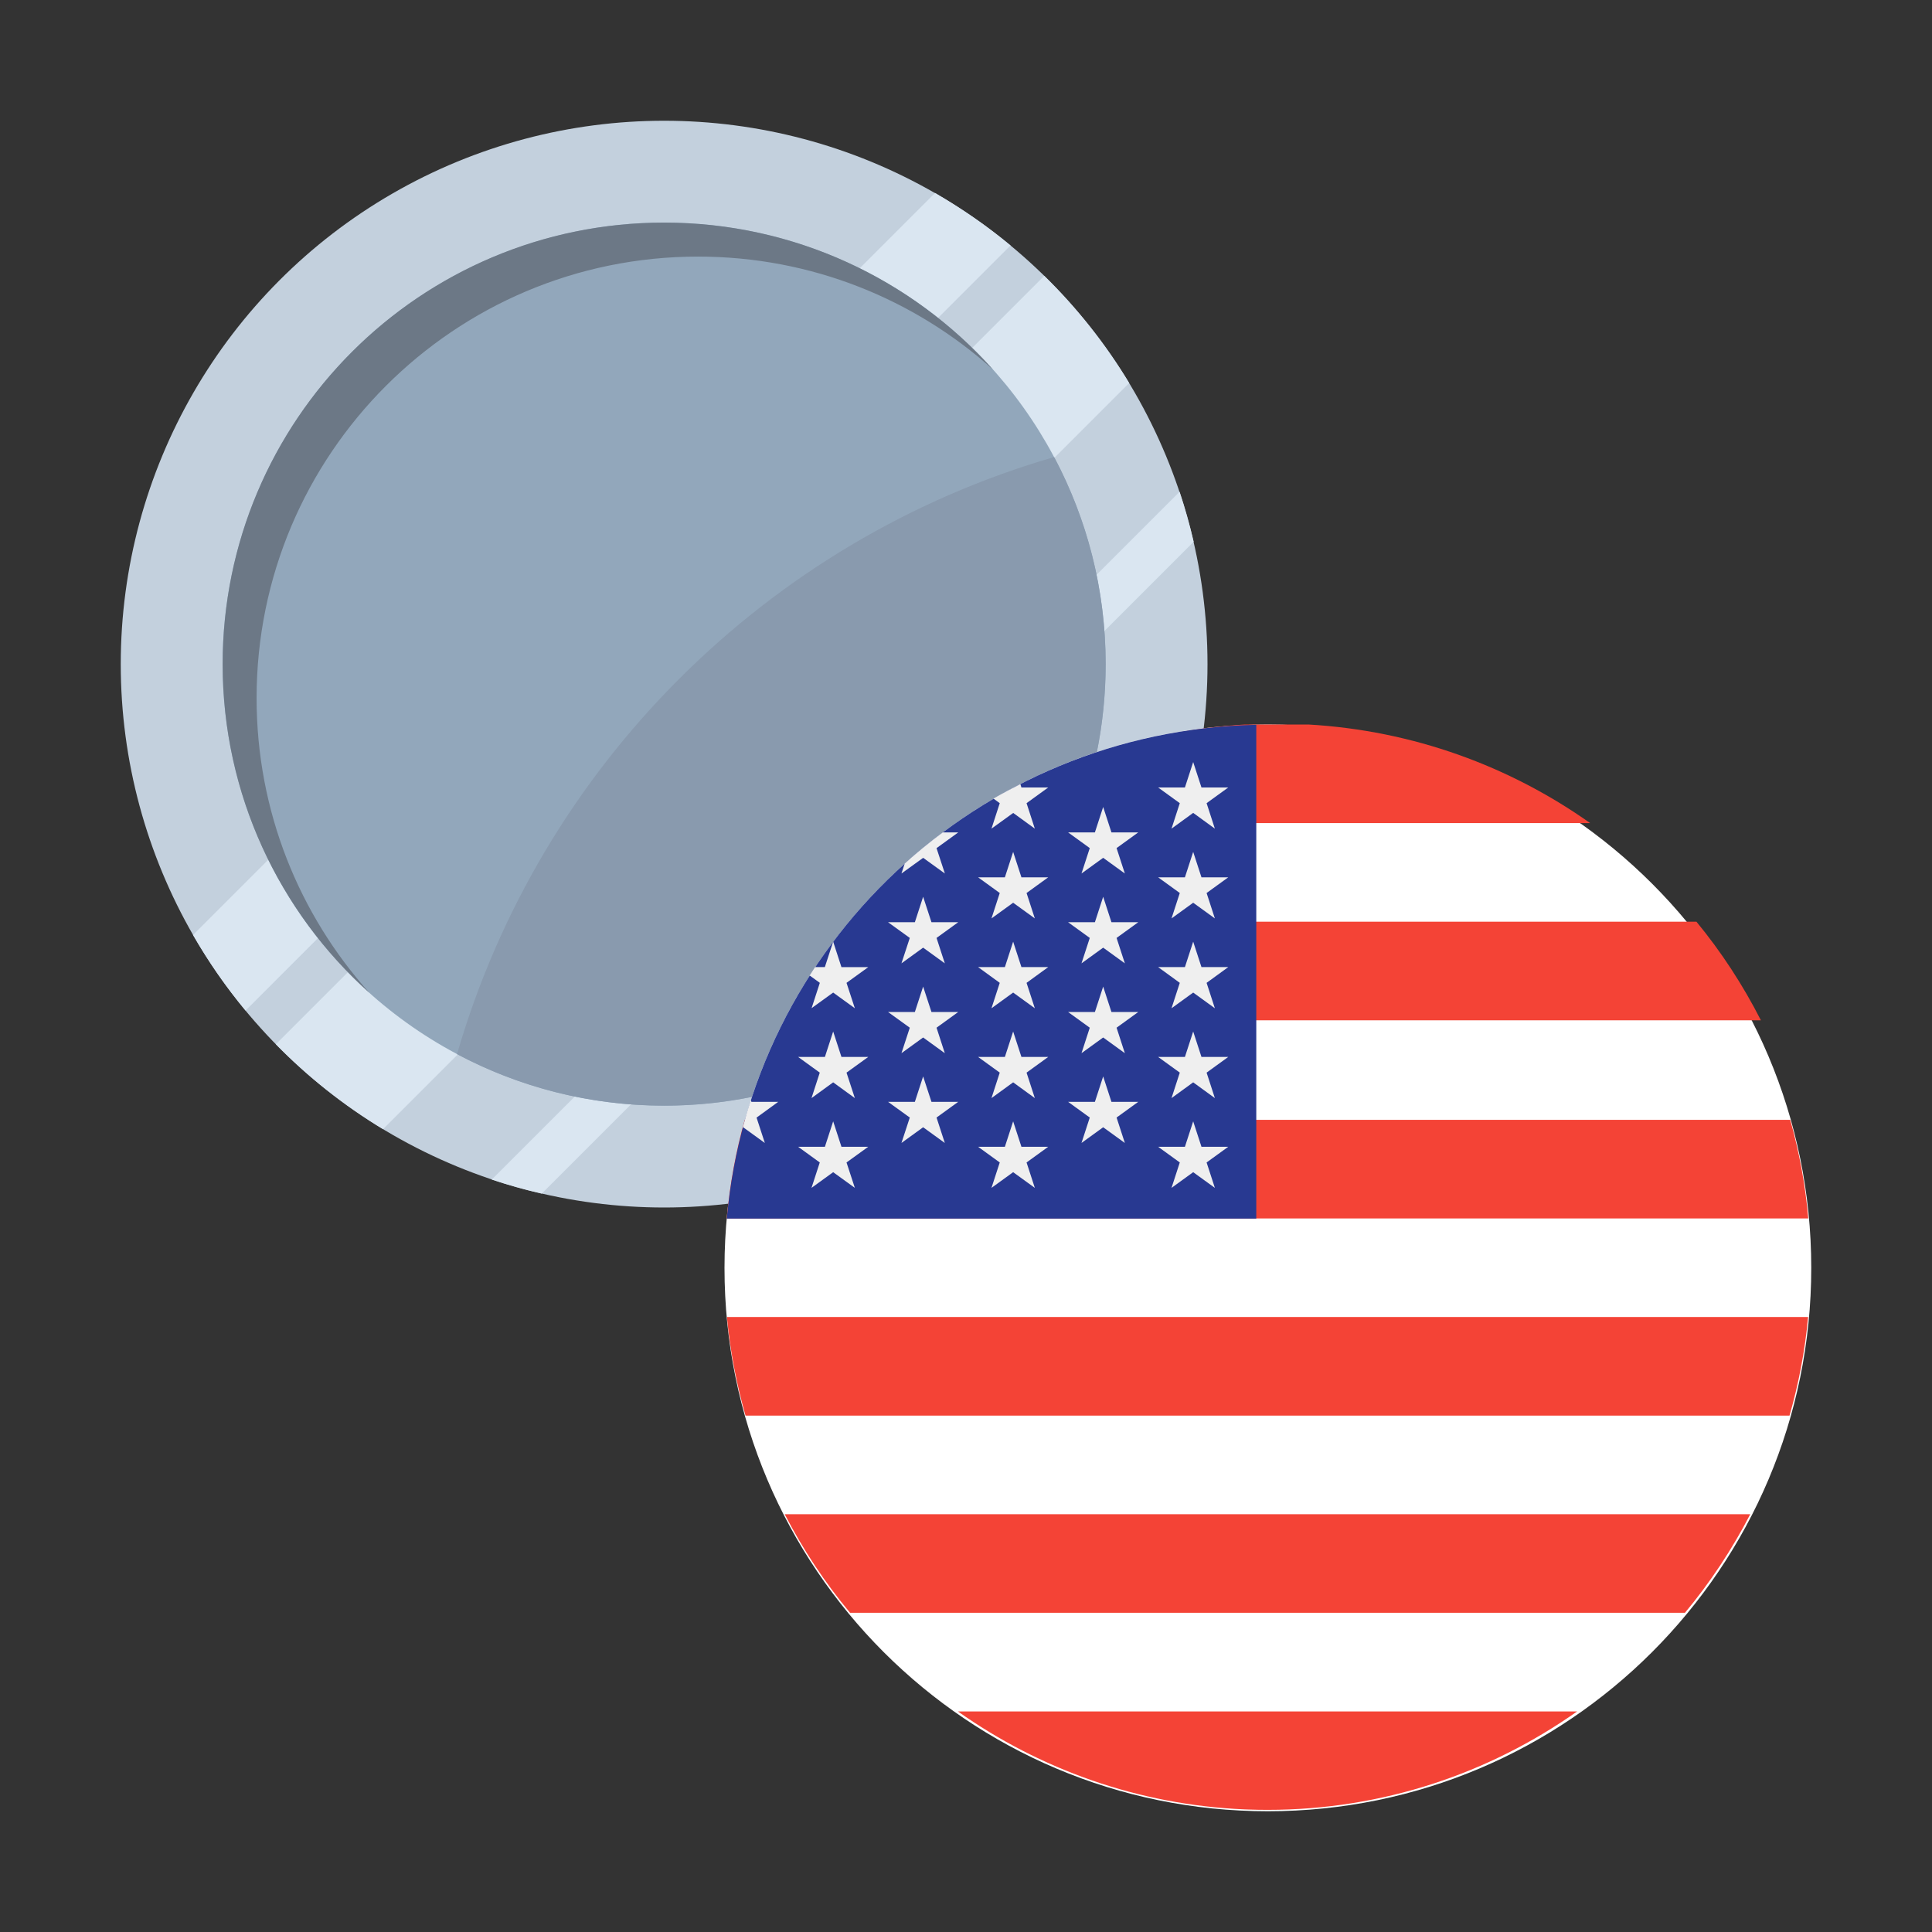 <svg xmlns="http://www.w3.org/2000/svg" width="32" height="32" viewBox="0 0 32 32">
    <rect x="0" y="0" width="32" height="32" fill="#333333" stroke="none"/>
    <g fill="none" fill-rule="evenodd">
        <g>
            <g>
                <g>
                    <g>
                        <g>
                            <g transform="translate(-478, -1844) translate(0, 1273) translate(324, 498) translate(0, 48) translate(154, 25) translate(2, 2)">
                                <circle cx="9" cy="9" r="9" fill="#C3D0DD" fill-rule="nonzero"/>
                                <path fill="#DAE6F1" fill-rule="nonzero" d="M14.738 2.066c-.39-.324-.81-.615-1.251-.87l-12.29 12.29c.254.443.545.861.87 1.252L14.737 2.066zM4.344 16.703c-.65-.393-1.247-.867-1.775-1.407L15.296 2.569c.54.528 1.014 1.125 1.407 1.775l-12.36 12.36zM6.973 17.77c-.281-.064-.558-.142-.828-.232L17.538 6.145c.09.27.168.547.233.828L6.973 17.77z"/>
                                <g fill-rule="nonzero" transform="translate(1, 1)">
                                    <circle cx="8" cy="8" r="7.313" fill="#92A7BB"/>
                                    <path fill="#899AAE" d="M8 15.313c4.039 0 7.313-3.274 7.313-7.313 0-1.24-.309-2.407-.853-3.43C9.7 5.948 5.948 9.7 4.57 14.46c1.023.544 2.19.853 3.43.853z"/>
                                </g>
                                <path fill="#6C7886" fill-rule="nonzero" d="M14.444 4.118C13.15 2.957 11.44 2.25 9.562 2.25c-4.038 0-7.312 3.274-7.312 7.313 0 1.876.707 3.587 1.868 4.881-1.492-1.338-2.43-3.282-2.43-5.444C1.688 4.961 4.96 1.687 9 1.687c2.162 0 4.106.94 5.444 2.431z"/>
                                <path fill="#FFF" fill-rule="nonzero" d="M10 19c0-4.97 4.03-9 9-9s9 4.03 9 9-4.03 9-9 9-9-4.03-9-9z"/>
                                <path fill="#F44336" d="M18.62 10c-1.734.1-3.335.69-4.668 1.633h10.386C23.005 10.69 21.405 10.1 19.671 10H18.62zm-6.428 3.266c-.412.501-.77 1.049-1.067 1.633h16.041c-.298-.584-.655-1.132-1.068-1.633H12.192zm-2.155 4.915c.05-.56.15-1.106.298-1.633h17.317c.148.527.25 1.072.299 1.633H10.037zm.003 1.633c.053.561.158 1.107.308 1.633H27.64c.151-.526.256-1.072.308-1.633H10.041zm2.04 4.899c-.419-.501-.781-1.049-1.083-1.633H26.99c-.302.584-.665 1.132-1.082 1.633H12.08zm6.533 3.256l.028.001.027.001c.108.004.217.006.326.006 1.907 0 3.673-.604 5.128-1.63H13.866c1.357.958 2.986 1.547 4.747 1.622z"/>
                                <path fill="#283991" fill-rule="nonzero" d="M18.808 10.005c-4.609.094-8.365 3.652-8.77 8.179h8.77v-8.18z"/>
                                <path fill="#EFEFEF" fill-rule="nonzero" d="M11.8 15.085L11.937 15.506 12.381 15.506 12.021 15.766 12.159 16.188 11.8 15.927 11.441 16.188 11.578 15.766 11.219 15.506 11.663 15.506zM11.8 16.573L11.937 16.994 12.381 16.994 12.021 17.254 12.159 17.675 11.8 17.415 11.441 17.675 11.578 17.254 11.219 16.994 11.663 16.994zM13.29 12.853L13.428 13.275 13.871 13.275 13.512 13.535 13.649 13.956 13.29 13.696 12.931 13.956 13.069 13.535 12.709 13.275 13.153 13.275zM13.29 14.341L13.428 14.762 13.871 14.762 13.512 15.022 13.649 15.444 13.29 15.184 12.931 15.444 13.069 15.022 12.709 14.762 13.153 14.762zM13.29 15.829L13.428 16.25 13.871 16.25 13.512 16.51 13.649 16.931 13.29 16.671 12.931 16.931 13.069 16.51 12.709 16.25 13.153 16.25zM10.668 16.931l-.137-.42.359-.261h-.444l-.01-.03c-.049.15-.093.302-.133.456l.006-.005.359.26zM11.44 14.7l.36-.26.359.26-.138-.421.36-.26h-.444l-.137-.422-.138.421H11.5l-.09.139.169.122-.137.421zM13.29 12.208l.36.26-.138-.42.36-.261h-.257c-.218.162-.428.334-.63.516l-.054.165.36-.26zM14.422 11.725l.36-.26.358.26-.137-.422.359-.26h-.444l-.018-.056c-.15.076-.3.156-.445.24l.104.076-.137.422zM14.781 12.11L14.918 12.531 15.362 12.531 15.003 12.791 15.14 13.212 14.781 12.952 14.422 13.212 14.559 12.791 14.2 12.531 14.644 12.531zM14.781 13.597L14.918 14.018 15.362 14.018 15.003 14.279 15.14 14.7 14.781 14.44 14.422 14.7 14.559 14.279 14.2 14.018 14.644 14.018zM14.781 15.085L14.918 15.506 15.362 15.506 15.003 15.766 15.14 16.188 14.781 15.927 14.422 16.188 14.559 15.766 14.2 15.506 14.644 15.506zM14.781 16.573L14.918 16.994 15.362 16.994 15.003 17.254 15.14 17.675 14.781 17.415 14.422 17.675 14.559 17.254 14.2 16.994 14.644 16.994zM16.272 11.366L16.409 11.787 16.853 11.787 16.494 12.047 16.631 12.468 16.272 12.208 15.913 12.468 16.05 12.047 15.691 11.787 16.135 11.787zM16.272 12.853L16.409 13.275 16.853 13.275 16.494 13.535 16.631 13.956 16.272 13.696 15.913 13.956 16.05 13.535 15.691 13.275 16.135 13.275zM16.272 14.341L16.409 14.762 16.853 14.762 16.494 15.022 16.631 15.444 16.272 15.184 15.913 15.444 16.05 15.022 15.691 14.762 16.135 14.762zM16.272 15.829L16.409 16.25 16.853 16.25 16.494 16.51 16.631 16.931 16.272 16.671 15.913 16.931 16.05 16.51 15.691 16.25 16.135 16.25zM17.763 10.622L17.9 11.043 18.344 11.043 17.985 11.303 18.122 11.725 17.763 11.464 17.404 11.725 17.541 11.303 17.182 11.043 17.626 11.043zM17.763 12.11L17.9 12.531 18.344 12.531 17.985 12.791 18.122 13.212 17.763 12.952 17.404 13.212 17.541 12.791 17.182 12.531 17.626 12.531zM17.763 13.597L17.9 14.018 18.344 14.018 17.985 14.279 18.122 14.7 17.763 14.44 17.404 14.7 17.541 14.279 17.182 14.018 17.626 14.018zM17.763 15.085L17.9 15.506 18.344 15.506 17.985 15.766 18.122 16.188 17.763 15.927 17.404 16.188 17.541 15.766 17.182 15.506 17.626 15.506zM17.763 16.573L17.9 16.994 18.344 16.994 17.985 17.254 18.122 17.675 17.763 17.415 17.404 17.675 17.541 17.254 17.182 16.994 17.626 16.994z"/>
                            </g>
                        </g>
                    </g>
                </g>
            </g>
        </g>
    </g>
</svg>
